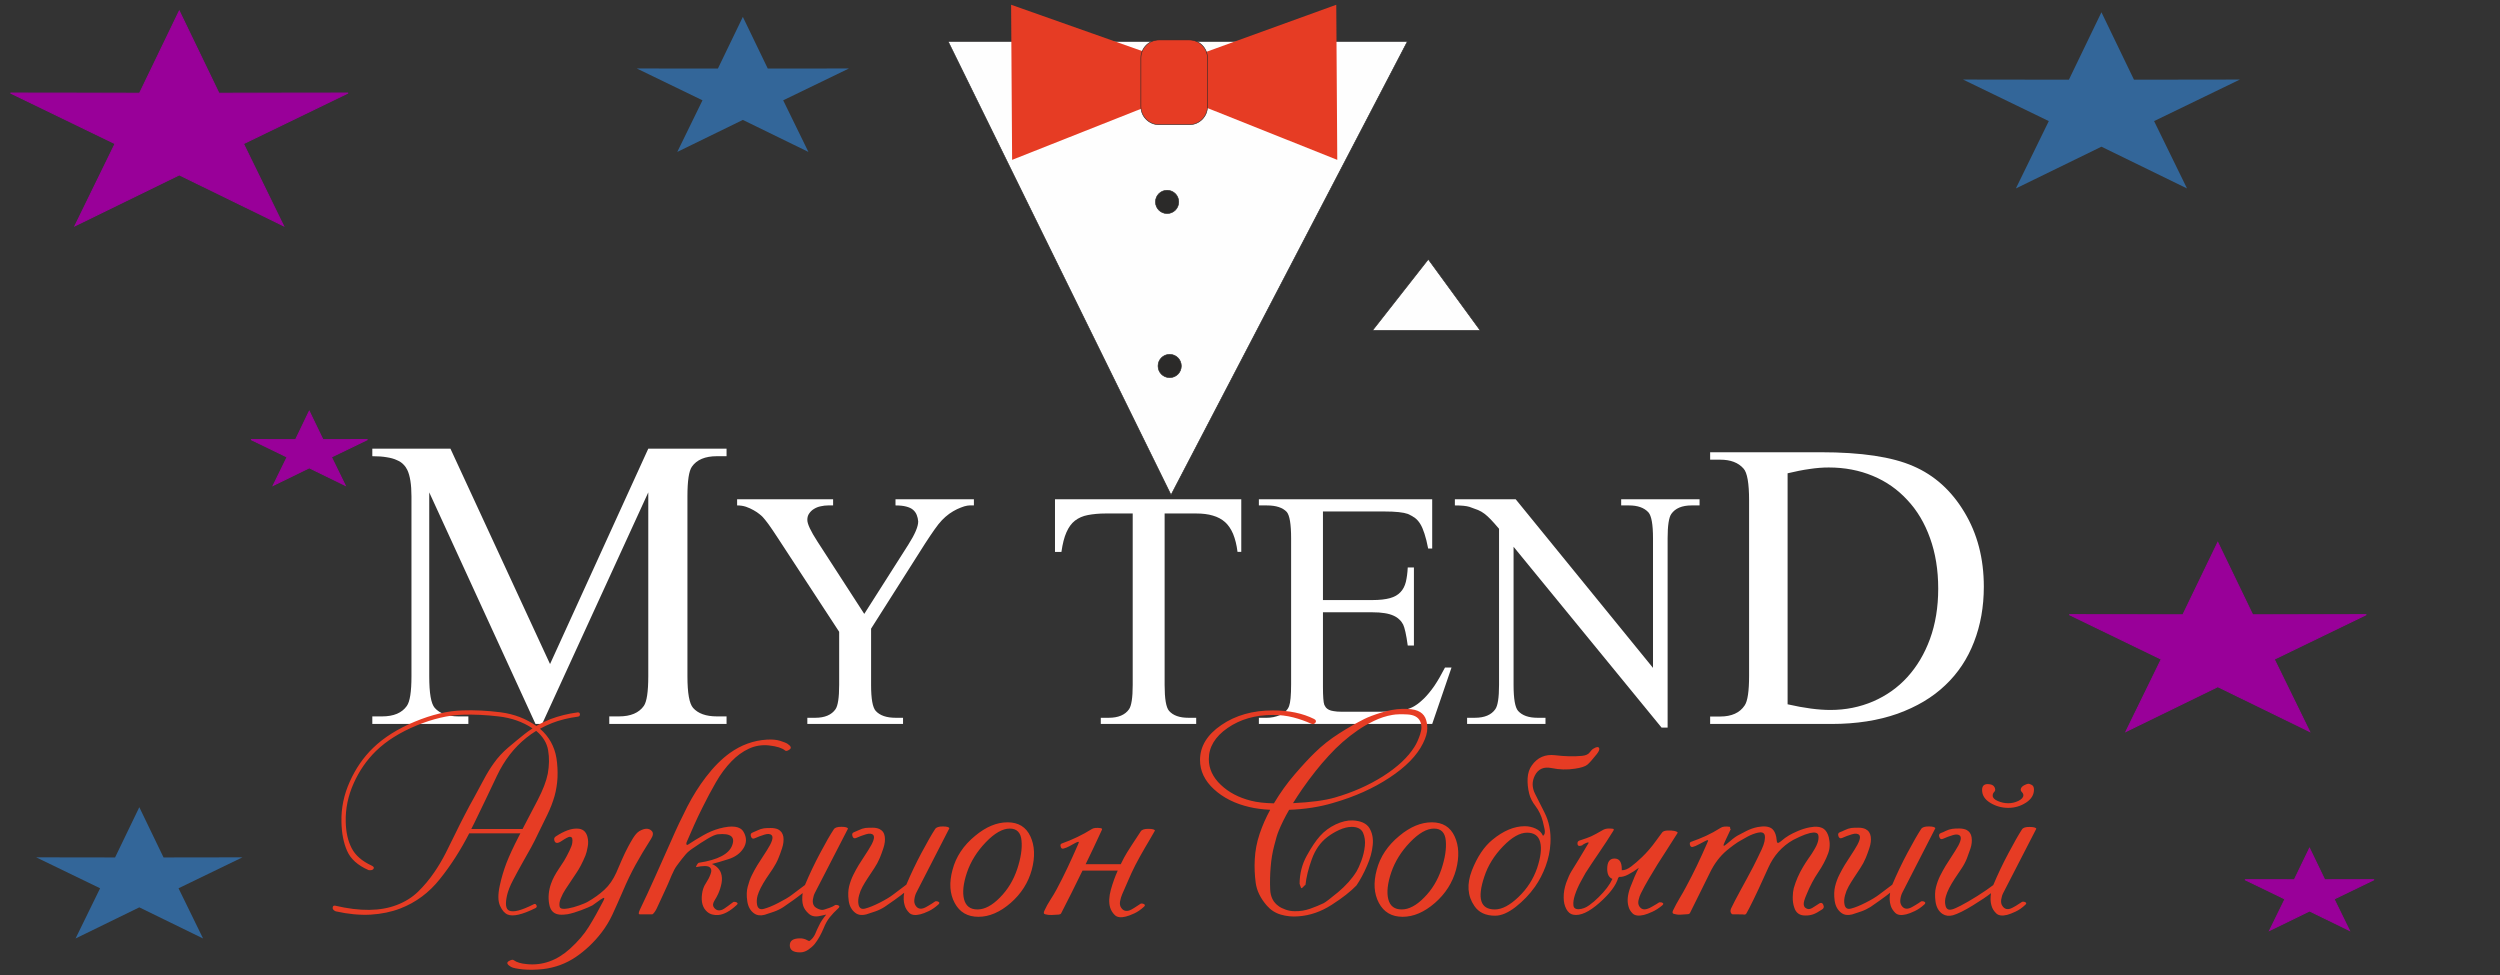 <?xml version="1.0" encoding="UTF-8"?>
<!DOCTYPE svg PUBLIC "-//W3C//DTD SVG 1.1//EN" "http://www.w3.org/Graphics/SVG/1.1/DTD/svg11.dtd">
<!-- Creator: CorelDRAW X7 -->
<svg xmlns="http://www.w3.org/2000/svg" xml:space="preserve" width="846.667mm" height="330.2mm" version="1.1" style="shape-rendering:geometricPrecision; text-rendering:geometricPrecision; image-rendering:optimizeQuality; fill-rule:evenodd; clip-rule:evenodd"
viewBox="0 0 84667 33020"
 xmlns:xlink="http://www.w3.org/1999/xlink">
 <rect x="0" y="0" width="84667" height="33020" fill="#333333" stroke="none"/>
 <defs>
  <style type="text/css">
   <![CDATA[
    .str1 {stroke:#990099;stroke-width:33.86}
    .str0 {stroke:#2B2A29;stroke-width:20}
    .fil2 {fill:#2B2A29}
    .fil5 {fill:#336699}
    .fil4 {fill:#990099}
    .fil1 {fill:#E63C24}
    .fil0 {fill:#FEFEFE}
    .fil3 {fill:white;fill-rule:nonzero}
   ]]>
  </style>
 </defs>
 <g id="Слой_x0020_1">
  <polygon class="fil0 str0" points="32111,1404 47664,1404 39659,16761 "/>
  <polygon class="fil1" points="34243,161 39818,2131 45255,161 45289,5414 39804,3225 34277,5414 "/>
  <path class="fil1 str0" d="M39254 1352l1024 0c340,0 616,275 616,615l0 1640c0,340 -276,616 -616,616l-1024 0c-340,0 -616,-276 -616,-616l0 -1640c0,-340 276,-615 616,-615z"/>
  <circle class="fil2 str0" cx="39526" cy="6838" r="394"/>
  <polygon class="fil0 str0" points="48372,8782 50129,11190 46484,11190 "/>
  <path class="fil3" d="M18136 24518l-3599 -7843 0 6225c0,576 60,930 187,1075 172,191 439,287 806,287l332 0 0 256 -3253 0 0 -256 331 0c396,0 675,-120 839,-356 103,-143 156,-478 156,-1006l0 -6090c0,-402 -49,-702 -140,-893 -32,-68 -76,-132 -132,-187 -56,-60 -128,-108 -224,-148 -92,-44 -208,-76 -339,-96 -135,-24 -300,-36 -491,-36l0 -255 2646 0 3373 7295 3327 -7295 2651 0 0 255 -328 0c-399,0 -682,119 -846,356 -100,143 -151,474 -151,1004l0 6090c0,576 64,930 192,1075 170,191 438,287 805,287l328 0 0 256 -3972 0 0 -256 332 0c391,0 674,-120 839,-356 99,-143 150,-478 150,-1006l0 -6225 -3595 7843 -224 0 0 0 0 0z"/>
  <path id="_1" class="fil3" d="M30328 16908l2655 0 0 209 -146 0c-43,0 -105,10 -183,32 -74,24 -156,56 -241,95 -87,42 -176,94 -264,156 -88,65 -172,137 -247,216 -78,81 -163,189 -254,319 -92,130 -196,286 -313,465l-1834 2890 0 1908c0,469 52,759 156,877 141,156 365,234 678,234l248 0 0 209 -3241 0 0 -209 270 0c319,0 551,-98 684,-290 81,-117 124,-391 124,-821l0 -1801 -2085 -3189c-124,-189 -225,-341 -309,-456 -85,-114 -150,-195 -196,-244 -22,-24 -58,-56 -111,-98 -52,-42 -117,-88 -195,-130 -78,-45 -166,-85 -260,-118 -98,-32 -196,-45 -300,-45l0 -209 3251 0 0 209 -170 0c-81,0 -163,10 -247,29 -85,16 -160,46 -229,89 -65,38 -119,90 -162,152 -46,62 -65,137 -65,221 0,138 114,378 341,730l1587 2453 1492 -2345c224,-352 335,-612 335,-785 -6,-78 -22,-153 -49,-218 -26,-69 -68,-127 -124,-176 -54,-49 -133,-85 -231,-111 -98,-26 -218,-39 -365,-39l0 -209 0 0 0 0z"/>
  <path id="_2" class="fil3" d="M42038 16908l0 1783 -127 0c-29,-238 -81,-440 -149,-607 -69,-163 -160,-300 -271,-400 -114,-101 -251,-176 -414,-222 -160,-49 -349,-72 -563,-72l-1072 0 0 5808c0,469 49,759 150,877 137,156 355,234 655,234l264 0 0 209 -3231 0 0 -209 270 0c322,0 554,-98 687,-290 81,-117 124,-391 124,-821l0 -5808 -916 0c-227,0 -429,20 -602,53 -173,32 -316,97 -437,189 -120,94 -214,224 -290,397 -75,170 -130,387 -169,662l-218 0 0 -1783 6309 0 0 0z"/>
  <path id="_3" class="fil3" d="M44804 17322l0 3000 1677 0c244,0 440,-23 593,-65 153,-42 270,-111 355,-202 88,-91 146,-205 182,-345 33,-138 56,-303 65,-492l209 0 0 2645 -209 0c-25,-186 -52,-339 -78,-457 -26,-116 -52,-202 -77,-254 -34,-65 -76,-124 -131,-172 -52,-52 -117,-95 -202,-133 -82,-36 -180,-65 -296,-82 -118,-20 -254,-29 -411,-29l-1677 0 0 2510c0,337 16,542 45,620 17,33 33,65 58,98 21,25 56,52 99,74 38,20 97,37 165,46 69,13 157,20 262,20l1292 0c222,0 404,-7 551,-20 150,-13 280,-36 388,-68 111,-33 208,-79 292,-138 85,-54 173,-130 268,-221 113,-111 234,-257 354,-430 118,-176 238,-384 359,-619l221 0 -654 1910 -5870 0 0 -209 271 0c68,0 143,-7 224,-23 78,-16 151,-39 222,-71 68,-34 134,-75 189,-127 56,-50 94,-111 118,-177 44,-117 68,-361 68,-736l0 -4944c0,-479 -49,-775 -147,-893 -137,-146 -358,-221 -674,-221l-271 0 0 -209 5870 0 0 1668 -137 0c-39,-206 -81,-371 -124,-501 -42,-131 -87,-238 -140,-326 -52,-85 -111,-154 -179,-206 -68,-48 -149,-97 -241,-137 -153,-55 -417,-84 -791,-84l-2088 0 0 0 0 0z"/>
  <path id="_4" class="fil3" d="M49272 16908l2059 0 4651 5711 0 -4392c0,-468 -52,-759 -156,-876 -144,-156 -362,-234 -658,-234l-264 0 0 -209 2655 0 0 209 -270 0c-323,0 -554,97 -688,290 -81,117 -124,390 -124,820l0 6414 -205 0 -5012 -6123 0 4680c0,469 51,759 152,877 140,156 359,234 658,234l271 0 0 209 -2655 0 0 -209 264 0c326,0 557,-98 691,-290 84,-117 127,-391 127,-821l0 -5290c-111,-130 -205,-238 -281,-316 -75,-78 -146,-143 -211,-192 -69,-52 -140,-94 -218,-127 -82,-29 -179,-65 -294,-108 -107,-32 -270,-48 -492,-48l0 -209 0 0z"/>
  <path id="_5" class="fil3" d="M57917 24518l0 -252 343 0c385,0 662,-127 826,-375 100,-146 150,-477 150,-1004l0 -5940c0,-579 -62,-942 -189,-1079 -177,-202 -441,-300 -787,-300l-343 0 0 -252 3742 0c1379,0 2422,157 3136,470 720,310 1295,830 1732,1559 438,725 659,1564 659,2525 0,677 -111,1303 -332,1871 -220,570 -543,1059 -977,1468 -429,410 -968,729 -1614,962 -647,229 -1391,347 -2238,347l-4108 0 0 0 0 0zm2623 -666c568,130 1052,192 1450,192 519,0 1000,-98 1450,-291 444,-193 830,-464 1153,-819 327,-359 584,-788 768,-1291 186,-509 280,-1077 280,-1707 0,-634 -94,-1205 -276,-1709 -181,-508 -436,-938 -768,-1291 -327,-356 -716,-631 -1173,-820 -454,-189 -950,-284 -1490,-284 -204,0 -421,16 -653,52 -229,31 -477,82 -741,145l0 7823 0 0z"/>
  <g id="_990956128">
   <path class="fil1" d="M12476 29465c-362,-160 -603,-376 -722,-651 -120,-274 -183,-599 -190,-975 -12,-464 81,-919 280,-1363 198,-444 462,-828 793,-1148 362,-351 833,-647 1409,-887 574,-239 1114,-367 1615,-382 412,-15 845,7 1298,65 453,59 854,213 1205,462 139,-83 302,-161 487,-235 286,-107 589,-181 909,-224 47,-5 73,15 81,59 2,48 -20,77 -65,84 -328,44 -620,116 -876,216 -145,57 -282,122 -412,194 306,265 492,599 558,1000 32,212 44,431 35,656 -12,215 -44,422 -99,620 -64,222 -147,435 -247,639 -101,204 -200,408 -300,613 -79,168 -161,333 -249,493 -88,157 -174,310 -259,460 -128,227 -244,440 -347,637 -105,197 -175,375 -210,531 -65,291 -39,461 73,510 142,67 416,-5 828,-213 43,-24 76,-13 96,31 22,41 11,74 -31,97 -453,224 -769,296 -948,217 -99,-42 -184,-141 -254,-295 -71,-155 -74,-382 -9,-682 57,-264 132,-517 225,-761 93,-244 236,-550 425,-918 9,-20 25,-50 49,-93l-1733 0c-293,571 -624,1087 -993,1547 -366,462 -814,795 -1343,999 -301,116 -634,185 -1001,208 -366,20 -760,-17 -1178,-111 -20,-3 -44,-17 -75,-45 -31,-27 -41,-59 -32,-94 7,-45 36,-63 85,-53 839,197 1532,189 2081,-23 281,-106 523,-257 723,-451 199,-194 385,-415 555,-665 140,-204 266,-418 378,-637 112,-222 222,-443 329,-664 99,-205 202,-411 311,-620 107,-209 219,-417 335,-623 114,-205 220,-403 322,-597 102,-193 214,-377 338,-549 134,-190 294,-363 476,-519 183,-156 365,-306 546,-451 89,-71 184,-140 288,-206 -334,-221 -717,-356 -1148,-405 -432,-50 -840,-71 -1223,-58 -484,15 -1005,138 -1565,368 -560,233 -1014,519 -1365,859 -315,307 -568,673 -758,1098 -190,426 -280,861 -268,1305 7,349 74,646 201,890 126,245 352,440 677,590 60,30 84,59 70,93 -13,36 -44,56 -89,61 -48,5 -77,3 -92,-4l0 0zm5221 -1389c156,-297 326,-621 508,-972 182,-350 298,-652 347,-904 50,-278 54,-541 11,-791 -42,-249 -177,-469 -404,-657 -117,71 -224,147 -322,225 -422,334 -759,770 -1011,1304 -252,536 -507,1067 -765,1596 -17,34 -34,70 -52,102 -17,34 -34,66 -48,97l1736 0 0 0zm1256 2629c13,70 107,92 286,61 122,-22 252,-57 388,-107 136,-50 223,-87 257,-107 228,-129 422,-268 584,-418 163,-149 297,-343 404,-580 56,-134 119,-279 188,-436 68,-157 142,-308 219,-453 37,-72 90,-165 160,-280 72,-115 142,-194 213,-237 187,-108 330,-108 427,0 53,64 41,153 -33,267 -203,319 -378,611 -523,875 -145,264 -290,563 -432,898 -129,299 -246,560 -347,779 -102,220 -227,427 -377,622 -249,323 -539,598 -869,823 -332,224 -701,360 -1107,408 -249,26 -477,29 -683,10 -206,-22 -340,-49 -402,-85 -134,-79 -160,-142 -77,-194 82,-49 140,-59 174,-31 91,70 240,114 443,132 528,52 1013,-121 1457,-520 269,-245 484,-494 640,-749 158,-254 322,-547 492,-874 47,-92 39,-122 -22,-87 -60,33 -105,63 -135,87 -111,83 -183,134 -215,154 -79,42 -204,96 -377,161 -174,66 -327,111 -462,138 -218,35 -376,16 -475,-61 -76,-55 -126,-148 -149,-281 -42,-227 -20,-454 59,-685 53,-157 147,-336 285,-538 50,-73 102,-153 158,-241 56,-90 117,-207 186,-349 55,-113 86,-201 93,-260 9,-59 9,-109 -1,-150 -9,-35 -35,-54 -77,-58 -44,-4 -148,52 -317,165 -76,45 -132,55 -167,30 -28,-20 -44,-53 -50,-99 -7,-46 15,-85 65,-115 276,-179 513,-265 707,-258 186,0 305,93 354,278 28,108 32,221 8,343 -21,121 -46,218 -76,292 -103,248 -208,447 -313,598 -103,151 -224,334 -364,547 -61,93 -115,194 -159,305 -44,111 -56,203 -38,280l0 0zm5369 -432c-32,70 -76,149 -130,237 -53,90 -58,164 -15,220 69,99 164,126 284,79 29,-10 87,-48 174,-112 88,-66 157,-117 205,-152 43,-7 82,0 116,21 35,21 32,50 -9,85 -220,205 -424,317 -611,336 -156,14 -283,-20 -383,-104 -155,-133 -215,-336 -177,-610 17,-135 59,-256 130,-361 70,-106 122,-208 157,-305 44,-112 32,-192 -33,-240 -65,-47 -216,-49 -449,-3 -15,2 -9,-19 16,-67 25,-48 51,-74 76,-79 639,-98 1014,-294 1123,-588 110,-292 -52,-418 -487,-375 -79,10 -193,59 -343,148 -151,89 -321,200 -513,334 -98,65 -173,131 -227,193 -55,63 -101,120 -138,167 -50,64 -105,136 -164,217 -60,82 -118,189 -175,324 -85,208 -170,403 -258,588 -88,184 -170,363 -250,540 -15,36 -40,78 -75,126 -34,49 -62,73 -80,73l-419 0c-50,0 -44,-59 14,-178 155,-321 324,-688 510,-1102 184,-413 363,-813 534,-1198 179,-413 364,-803 550,-1166 187,-364 399,-701 635,-1009 261,-341 531,-610 809,-811 382,-272 798,-424 1247,-452 182,-11 335,2 458,41 123,39 207,73 249,102 117,78 141,142 66,192 -72,50 -123,61 -152,32 -97,-83 -275,-139 -536,-170 -243,-27 -473,9 -688,109 -216,100 -412,244 -590,429 -194,200 -369,434 -525,706 -156,271 -309,557 -458,859 -95,187 -185,380 -274,576 -87,195 -173,394 -259,591 -14,30 -17,58 -9,81 9,24 31,24 66,0 156,-105 325,-208 510,-312 183,-104 364,-179 541,-227 434,-116 706,-77 817,115 111,192 109,377 -4,556 -108,171 -277,294 -502,366 -227,73 -415,128 -566,165 153,67 256,169 308,307 36,107 42,223 18,346 -24,124 -62,245 -114,360l0 0zm1317 361c24,133 100,182 229,146 134,-35 298,-101 492,-202 194,-98 345,-187 452,-268 56,-43 135,-102 235,-177 101,-74 173,-129 215,-161 149,-358 320,-717 512,-1078 191,-362 346,-630 465,-809 38,-58 123,-85 259,-84 134,1 207,21 220,63l-1115 2164c-36,67 -60,145 -73,235 -12,91 2,164 45,222 23,34 73,69 147,101 74,32 140,37 197,17 30,-7 84,-26 169,-56 84,-30 151,-62 201,-98 42,-7 81,0 115,21 33,22 31,49 -8,86 -112,102 -211,205 -294,308 -83,104 -153,231 -211,380 -89,209 -189,385 -301,528 -60,71 -133,135 -220,194 -86,58 -178,88 -275,88 -232,0 -347,-80 -347,-239 0,-158 115,-236 347,-236 71,0 138,13 198,40 62,32 99,50 110,51 11,2 39,-20 83,-62 57,-57 101,-125 133,-204 32,-79 70,-162 116,-253 52,-116 134,-241 248,-378 -34,10 -69,17 -102,23 -31,6 -61,12 -86,19 -171,43 -305,20 -403,-69 -99,-88 -162,-180 -190,-272 -36,-112 -42,-255 -18,-428 -74,59 -177,138 -315,237 -136,98 -251,179 -345,241 -100,64 -206,115 -320,155 -114,40 -216,73 -309,102 -139,37 -258,22 -355,-47 -128,-90 -205,-229 -232,-415 -28,-188 -23,-350 15,-490 37,-141 82,-270 139,-387 57,-115 118,-228 185,-338 42,-67 152,-235 324,-504 175,-270 230,-441 165,-512 -49,-51 -132,-58 -248,-21 -115,35 -224,76 -322,121 -65,31 -108,12 -132,-57 -24,-69 -6,-114 53,-135 42,-16 98,-40 167,-74 69,-34 141,-57 221,-70 60,-7 139,-10 233,-10 95,0 176,15 245,46 97,50 157,134 178,253 16,120 1,249 -45,387 -45,139 -87,251 -122,334 -49,121 -112,238 -187,353 -77,115 -152,226 -228,338 -149,229 -247,422 -292,578 -29,108 -35,209 -18,303l0 0zm3435 -12c23,134 101,183 230,147 135,-36 300,-102 494,-201 193,-98 343,-189 447,-269 57,-43 135,-103 235,-177 101,-75 173,-129 215,-162 150,-356 321,-716 514,-1078 193,-360 346,-631 463,-808 38,-58 125,-86 261,-85 137,1 210,23 219,62l-1112 2167c-35,65 -60,143 -72,231 -13,91 1,165 44,225 66,99 160,125 284,77 28,-9 85,-40 172,-92 86,-52 155,-96 204,-133 45,-9 85,-4 117,19 34,21 31,49 -7,85 -107,97 -215,173 -328,226 -113,53 -207,90 -286,109 -169,43 -294,26 -373,-49 -78,-77 -130,-161 -155,-253 -40,-122 -46,-265 -18,-429 -74,60 -180,139 -317,238 -136,98 -252,178 -344,240 -99,63 -206,116 -320,155 -113,39 -216,73 -309,102 -142,36 -260,20 -354,-46 -130,-94 -209,-232 -235,-418 -25,-186 -20,-347 14,-489 36,-140 83,-268 141,-385 57,-117 120,-228 185,-338 42,-67 149,-235 325,-505 175,-270 229,-441 166,-511 -50,-50 -133,-57 -248,-22 -117,35 -224,77 -324,121 -64,31 -108,13 -131,-56 -23,-71 -7,-115 50,-136 43,-15 98,-39 169,-73 69,-35 144,-59 221,-71 62,-6 140,-9 235,-9 94,0 174,14 241,46 101,50 161,134 177,254 18,118 1,247 -44,387 -46,138 -87,249 -122,333 -50,120 -112,237 -188,351 -75,112 -151,226 -225,340 -63,96 -121,190 -173,286 -52,94 -91,192 -117,291 -31,112 -38,214 -21,303l0 0zm5123 -2561c-243,0 -515,155 -813,465 -297,311 -510,651 -636,1023 -125,372 -157,675 -99,905 60,231 211,346 454,346 243,0 496,-133 760,-402 265,-266 460,-588 586,-964 123,-371 173,-693 147,-965 -24,-271 -157,-408 -399,-408zm-75 -212c370,0 628,159 775,477 147,316 162,694 46,1131 -119,436 -358,811 -715,1123 -359,312 -724,469 -1092,469 -369,0 -638,-157 -804,-469 -168,-312 -192,-687 -73,-1123 116,-442 371,-827 767,-1151 366,-304 731,-457 1096,-457zm1844 715c357,-127 693,-288 1008,-485 59,-41 160,-52 305,-33 46,8 56,33 31,76 -176,385 -358,766 -542,1145l1189 0c29,-57 66,-131 111,-220 47,-88 134,-234 265,-433 131,-200 231,-353 302,-460 38,-57 124,-85 259,-84 135,1 209,21 220,59 -110,196 -226,393 -345,593 -117,201 -222,392 -316,572 -91,181 -171,349 -238,510 -68,162 -139,323 -213,488 -29,69 -53,148 -69,236 -15,90 -1,163 42,220 67,97 161,125 283,82 30,-9 87,-40 172,-94 87,-54 155,-99 205,-134 43,-8 82,0 115,22 35,20 32,50 -8,85 -105,97 -213,171 -325,224 -113,52 -208,88 -286,107 -170,44 -294,27 -373,-47 -78,-76 -131,-161 -160,-256 -50,-168 -41,-369 23,-603 65,-232 142,-449 233,-649l-1193 0c-253,521 -493,1001 -721,1442 -11,25 -40,41 -85,46 -79,5 -156,10 -234,14 -79,4 -154,-4 -227,-25 -50,-12 -57,-53 -22,-122 60,-130 126,-252 199,-363 73,-111 145,-231 213,-356 128,-239 252,-485 371,-738 120,-255 235,-509 347,-766 4,-12 9,-24 14,-36 5,-10 11,-25 17,-39 16,-43 -17,-43 -104,0 -65,37 -135,74 -210,115 -74,40 -142,68 -200,81 -50,14 -82,-7 -96,-63 -19,-60 -5,-96 43,-111zm8047 1367c3,-343 82,-658 242,-948 159,-290 309,-513 450,-670 147,-164 323,-294 528,-392 207,-97 400,-143 580,-136 279,14 468,101 565,260 97,160 135,351 112,573 -20,224 -85,459 -195,708 -107,248 -226,468 -354,659 -197,206 -477,426 -840,658 -362,233 -738,363 -1127,390 -204,18 -402,-2 -593,-57 -192,-56 -351,-160 -480,-309 -214,-248 -338,-503 -374,-768 -36,-267 -46,-531 -32,-793 14,-294 69,-581 164,-864 95,-283 215,-554 359,-817 -267,-14 -499,-44 -698,-92 -488,-112 -891,-313 -1206,-603 -316,-290 -473,-620 -473,-991 0,-461 241,-858 724,-1186 483,-330 1064,-494 1747,-494 541,0 1007,97 1395,292 64,36 77,78 40,127 -39,49 -88,59 -147,30 -185,-85 -384,-156 -601,-212 -217,-56 -446,-83 -687,-83 -598,0 -1112,147 -1535,440 -426,294 -638,646 -638,1057 0,322 135,611 402,866 268,257 610,437 1027,542 199,52 457,82 775,89 214,-357 448,-685 704,-981 255,-297 485,-546 691,-745 239,-235 511,-449 813,-641 303,-194 587,-356 853,-490 136,-68 329,-141 576,-217 248,-77 478,-118 695,-126 241,-7 421,16 538,66 119,49 205,128 256,234 45,98 68,217 69,357 1,141 -46,311 -146,510 -201,410 -579,798 -1133,1162 -553,366 -1193,651 -1917,858 -457,136 -952,212 -1483,231 -147,256 -266,494 -356,718 -44,105 -95,275 -152,504 -59,228 -99,468 -118,718 -22,261 -27,516 -16,763 12,247 106,434 286,559 57,44 135,82 235,118 98,35 202,54 309,54 176,5 349,-24 519,-82 169,-60 321,-122 457,-187 63,-30 228,-156 493,-375 264,-221 474,-456 628,-707 42,-68 96,-186 159,-352 61,-167 103,-336 120,-505 18,-171 -4,-320 -63,-452 -61,-130 -191,-196 -389,-196 -129,3 -267,37 -416,104 -149,68 -283,149 -405,243 -234,180 -408,430 -523,747 -115,318 -187,607 -215,870 -17,7 -44,32 -83,76 -40,43 -63,49 -73,12 -27,-82 -40,-124 -43,-124l0 0zm3147 -5720c-219,37 -428,106 -631,205 -202,98 -386,205 -552,320 -348,240 -674,525 -979,860 -306,332 -604,709 -896,1128 -54,80 -108,159 -160,238 -52,80 -103,160 -152,238 607,-29 1079,-92 1414,-189 607,-174 1154,-417 1642,-726 486,-310 837,-640 1056,-989 71,-110 135,-251 193,-424 59,-172 59,-320 2,-443 -68,-144 -211,-220 -425,-233 -214,-12 -385,-7 -512,15l0 0zm1405 3850c-244,0 -515,155 -813,465 -298,311 -510,651 -636,1023 -125,372 -157,675 -99,905 59,231 210,346 454,346 243,0 496,-133 760,-402 265,-266 460,-588 586,-964 123,-371 173,-693 147,-965 -24,-271 -158,-408 -399,-408zm-75 -212c370,0 628,159 774,477 147,316 163,694 47,1131 -119,436 -358,811 -715,1123 -359,312 -724,469 -1093,469 -369,0 -637,-157 -804,-469 -167,-312 -191,-687 -73,-1123 116,-442 372,-827 768,-1151 366,-304 731,-457 1096,-457zm3227 351c-243,0 -515,154 -814,464 -300,310 -511,651 -634,1026 -248,740 -131,1110 356,1110 240,0 508,-139 801,-421 294,-281 504,-609 632,-982 123,-371 158,-664 103,-877 -54,-213 -202,-320 -444,-320zm-77 -219c127,0 250,27 366,80 118,53 201,135 248,241 23,-5 41,-24 53,-57 16,-42 16,-102 0,-178 -16,-77 -36,-160 -57,-250 -55,-203 -137,-373 -245,-514 -108,-140 -181,-281 -216,-424 -45,-181 -62,-357 -53,-528 11,-170 59,-315 141,-427 191,-272 455,-387 787,-347 332,41 637,47 913,22 126,-13 213,-51 259,-116 48,-65 93,-111 136,-133 105,-63 166,-65 188,-8 15,42 -13,108 -81,196 -145,184 -253,304 -323,362 -72,58 -210,103 -417,133 -265,42 -529,34 -793,-21 -263,-54 -452,30 -566,254 -100,199 -98,403 5,613 103,210 209,419 319,631 158,309 227,658 205,1045 -14,264 -69,526 -163,781 -95,256 -215,485 -359,692 -184,261 -404,489 -658,688 -255,198 -486,296 -694,296 -320,0 -554,-110 -702,-329 -236,-342 -262,-744 -84,-1205 181,-460 412,-806 694,-1037 371,-306 737,-460 1097,-460l0 0z"/>
   <path class="fil1" d="M53486 28469c186,-60 322,-109 404,-146 83,-38 222,-113 416,-225 71,-38 176,-49 313,-31 41,7 47,31 16,74 -148,241 -305,479 -467,716 -164,239 -320,474 -470,706 -29,50 -85,149 -164,297 -80,147 -145,297 -195,446 -44,135 -63,252 -53,349 7,98 72,143 192,136 119,-8 234,-52 346,-135 113,-81 219,-172 318,-272 221,-217 376,-421 466,-618 -119,-46 -177,-159 -177,-338 0,-235 82,-352 248,-352 162,0 245,117 245,352 0,7 0,15 0,22 0,8 0,14 0,21 92,7 199,-36 319,-126 120,-92 240,-194 358,-309 166,-157 326,-342 480,-556 42,-57 81,-111 117,-160 36,-50 68,-93 96,-129 29,-38 87,-59 176,-64 88,-5 168,0 236,14 71,16 108,37 113,61 -116,183 -231,363 -345,542 -116,178 -230,357 -343,535 -100,161 -197,323 -291,484 -96,162 -186,328 -270,496 -33,66 -59,143 -78,228 -19,87 -9,157 32,214 61,93 154,119 279,74 30,-6 88,-34 176,-86 90,-51 161,-94 213,-130 44,-7 83,-1 115,19 35,20 30,48 -13,85 -109,92 -221,165 -335,216 -115,53 -212,89 -290,108 -173,40 -296,24 -374,-48 -75,-73 -123,-155 -145,-248 -50,-178 -28,-391 62,-637 93,-246 188,-467 290,-665 -122,93 -244,169 -362,230 -118,61 -219,86 -302,77 -11,15 -23,26 -35,35 -71,252 -283,534 -635,845 -353,312 -648,447 -881,403 -100,-16 -180,-81 -240,-192 -60,-112 -90,-241 -90,-389 -3,-164 27,-331 86,-502 61,-168 120,-298 177,-389 176,-281 352,-571 528,-870 12,-17 27,-42 47,-76 24,-42 -13,-42 -107,0 -70,36 -102,56 -93,59 7,3 -20,14 -81,27 -50,10 -80,-11 -89,-63 -6,-58 13,-96 61,-115l0 0zm8091 -197c-25,-73 -115,-94 -274,-61 -116,29 -235,72 -356,129 -122,57 -194,91 -215,104 -382,217 -662,533 -846,944 -99,222 -207,458 -324,710 -117,252 -226,474 -325,667 -43,80 -75,138 -94,173 -20,35 -58,45 -113,30l-354 -4c-17,3 -36,-14 -55,-49 -20,-36 -19,-82 1,-140 77,-161 185,-371 325,-627 142,-254 282,-518 425,-788 105,-207 204,-408 295,-605 90,-196 122,-353 99,-469 -24,-88 -102,-117 -235,-86 -115,27 -233,72 -355,138 -120,65 -191,106 -212,119 -79,42 -160,96 -246,159 -85,62 -165,125 -241,188 -229,194 -418,443 -564,745 -107,214 -220,443 -339,686 -120,244 -232,471 -339,684 -15,27 -44,42 -88,42 -80,7 -157,12 -236,16 -77,4 -153,-6 -223,-27 -49,-12 -58,-53 -25,-121 62,-129 135,-265 221,-410 88,-145 164,-281 230,-407 237,-438 469,-921 699,-1452 4,-11 9,-24 14,-36 5,-13 11,-27 19,-42 15,-40 -19,-38 -103,4 -67,33 -137,70 -212,112 -75,42 -142,69 -201,84 -49,12 -81,-10 -95,-65 -19,-59 -5,-95 43,-110 176,-61 343,-129 500,-200 156,-71 324,-163 500,-274 64,-42 166,-51 305,-32 7,7 11,21 11,44 0,24 8,35 21,35 -38,85 -71,157 -103,218 -30,61 -64,133 -101,216 -70,145 -48,168 66,69 156,-138 279,-233 366,-283 73,-40 172,-92 298,-156 126,-64 256,-110 390,-136 216,-40 376,-21 480,57 70,57 119,151 145,282 5,25 10,65 15,117 2,92 45,107 127,39 114,-97 211,-168 291,-213 72,-44 173,-92 302,-148 131,-56 263,-98 399,-123 209,-41 371,-23 482,57 75,60 130,153 163,281 48,199 39,384 -25,553 -77,209 -190,421 -335,635 -146,214 -277,462 -392,745 -72,164 -103,276 -97,337 7,61 29,103 64,123 42,30 87,43 134,35 46,-6 124,-49 236,-128 19,-12 47,-30 87,-56 39,-26 73,-30 101,-12 29,23 47,55 56,100 7,46 -12,83 -56,111 -127,85 -232,143 -313,168 -80,27 -166,39 -258,37 -195,0 -318,-91 -373,-275 -36,-105 -52,-220 -50,-345 2,-126 14,-226 35,-305 72,-252 177,-493 316,-724 57,-97 120,-194 188,-291 70,-95 132,-191 185,-283 128,-209 174,-379 139,-510l0 0zm889 2350c22,134 100,183 229,147 135,-36 300,-102 494,-201 193,-98 343,-189 447,-269 57,-43 135,-103 236,-177 100,-75 173,-129 214,-162 151,-356 321,-716 514,-1078 193,-360 347,-631 464,-808 37,-58 125,-86 261,-85 136,1 208,23 218,62l-1111 2167c-36,65 -60,143 -72,231 -14,91 1,165 43,225 66,99 161,125 285,77 27,-9 84,-40 171,-92 87,-52 155,-96 205,-133 44,-9 84,-4 117,19 33,21 30,49 -8,85 -106,97 -215,173 -328,226 -113,53 -207,90 -285,109 -170,43 -295,26 -373,-49 -78,-77 -130,-161 -157,-253 -38,-122 -44,-265 -17,-429 -74,60 -180,139 -317,238 -136,98 -252,178 -343,240 -100,63 -207,116 -320,155 -113,39 -217,73 -309,102 -143,36 -260,20 -355,-46 -131,-94 -208,-232 -235,-418 -25,-186 -20,-347 15,-489 35,-140 82,-268 141,-385 57,-117 120,-228 185,-338 41,-67 148,-235 324,-505 175,-270 230,-441 167,-511 -50,-50 -134,-57 -248,-22 -117,35 -225,77 -325,121 -64,31 -107,13 -131,-56 -24,-71 -7,-115 50,-136 43,-15 99,-39 169,-73 69,-35 144,-59 221,-71 62,-6 140,-9 234,-9 96,0 176,14 242,46 101,50 160,134 178,254 17,118 1,247 -45,387 -46,138 -86,249 -122,333 -50,120 -112,237 -188,351 -75,112 -150,226 -224,340 -63,96 -121,190 -174,286 -52,94 -91,192 -117,291 -31,112 -38,214 -20,303l0 0zm3418 29c24,134 99,182 227,147 62,-15 161,-57 295,-128 154,-80 340,-187 560,-325 218,-138 399,-262 540,-371 150,-357 320,-717 512,-1076 191,-362 345,-632 462,-811 37,-56 125,-84 260,-81 137,2 211,22 223,61l-1114 2164c-37,67 -61,144 -75,235 -12,91 2,164 45,221 69,100 164,127 284,79 29,-10 87,-41 174,-92 88,-53 157,-98 207,-133 41,-9 80,-3 114,18 35,21 32,50 -9,85 -105,100 -215,177 -328,229 -113,53 -207,89 -282,110 -171,43 -296,25 -374,-51 -80,-78 -132,-163 -158,-256 -38,-120 -44,-263 -18,-427 -135,107 -343,247 -623,419 -281,172 -503,282 -666,329 -135,35 -253,21 -356,-46 -129,-90 -207,-228 -234,-415 -25,-187 -21,-351 15,-490 35,-140 83,-268 140,-384 58,-116 121,-228 186,-338 41,-69 148,-236 324,-506 175,-269 229,-437 166,-510 -49,-52 -133,-61 -247,-24 -117,36 -225,75 -325,121 -64,31 -107,12 -130,-58 -24,-68 -6,-113 52,-135 44,-14 100,-39 167,-73 69,-34 142,-57 221,-69 61,-8 140,-12 234,-12 95,0 177,17 245,47 98,52 157,136 174,253 18,122 5,251 -42,388 -48,139 -88,251 -122,337 -50,121 -113,238 -190,350 -76,113 -151,227 -226,337 -148,229 -245,421 -290,579 -33,114 -39,215 -18,302l0 0zm3000 -3911c0,178 -90,326 -271,444 -182,116 -380,176 -599,176 -219,0 -422,-57 -608,-169 -186,-113 -279,-259 -279,-437 0,-150 80,-216 241,-196 121,13 188,72 202,173 5,33 -8,65 -38,96 -32,32 -46,72 -46,119 0,72 58,132 173,182 116,50 235,75 355,75 119,0 234,-27 345,-81 110,-55 166,-118 166,-190 0,-36 -16,-71 -49,-105 -33,-35 -46,-67 -39,-99 7,-49 42,-91 101,-127 60,-33 109,-52 144,-57 30,-4 73,9 125,37 52,27 77,80 77,159l0 0z"/>
  </g>
  <circle class="fil2 str0" cx="39613" cy="12395" r="394"/>
  <polygon class="fil4 str1" points="6071,373 7414,3157 11787,3151 8244,4867 9603,7648 6071,5923 2538,7648 3897,4867 355,3151 4727,3157 "/>
  <polygon class="fil4 str1" points="10473,13928 10937,14889 12446,14887 11223,15479 11692,16439 10473,15844 9254,16439 9723,15479 8501,14887 10010,14889 "/>
  <polygon class="fil4 str1" points="78216,28729 78730,29794 80402,29792 79047,30448 79567,31511 78216,30852 76865,31511 77385,30448 76030,29792 77702,29794 "/>
  <polygon class="fil4 str1" points="75109,18371 76291,20821 80139,20816 77021,22326 78218,24773 75109,23256 72000,24773 73196,22326 70079,20816 73927,20821 "/>
  <polygon class="fil5" points="4718,27337 5539,29039 8211,29035 6046,30083 6877,31783 4718,30729 2559,31783 3390,30083 1225,29035 3897,29039 "/>
  <polygon class="fil5" points="71169,415 72271,2699 75858,2694 72952,4101 74067,6382 71169,4968 68271,6382 69386,4101 66481,2694 70067,2699 "/>
  <polygon class="fil5" points="25158,572 26002,2322 28751,2319 26524,3397 27378,5145 25158,4061 22937,5145 23791,3397 21565,2319 24313,2322 "/>
 </g>
</svg>
